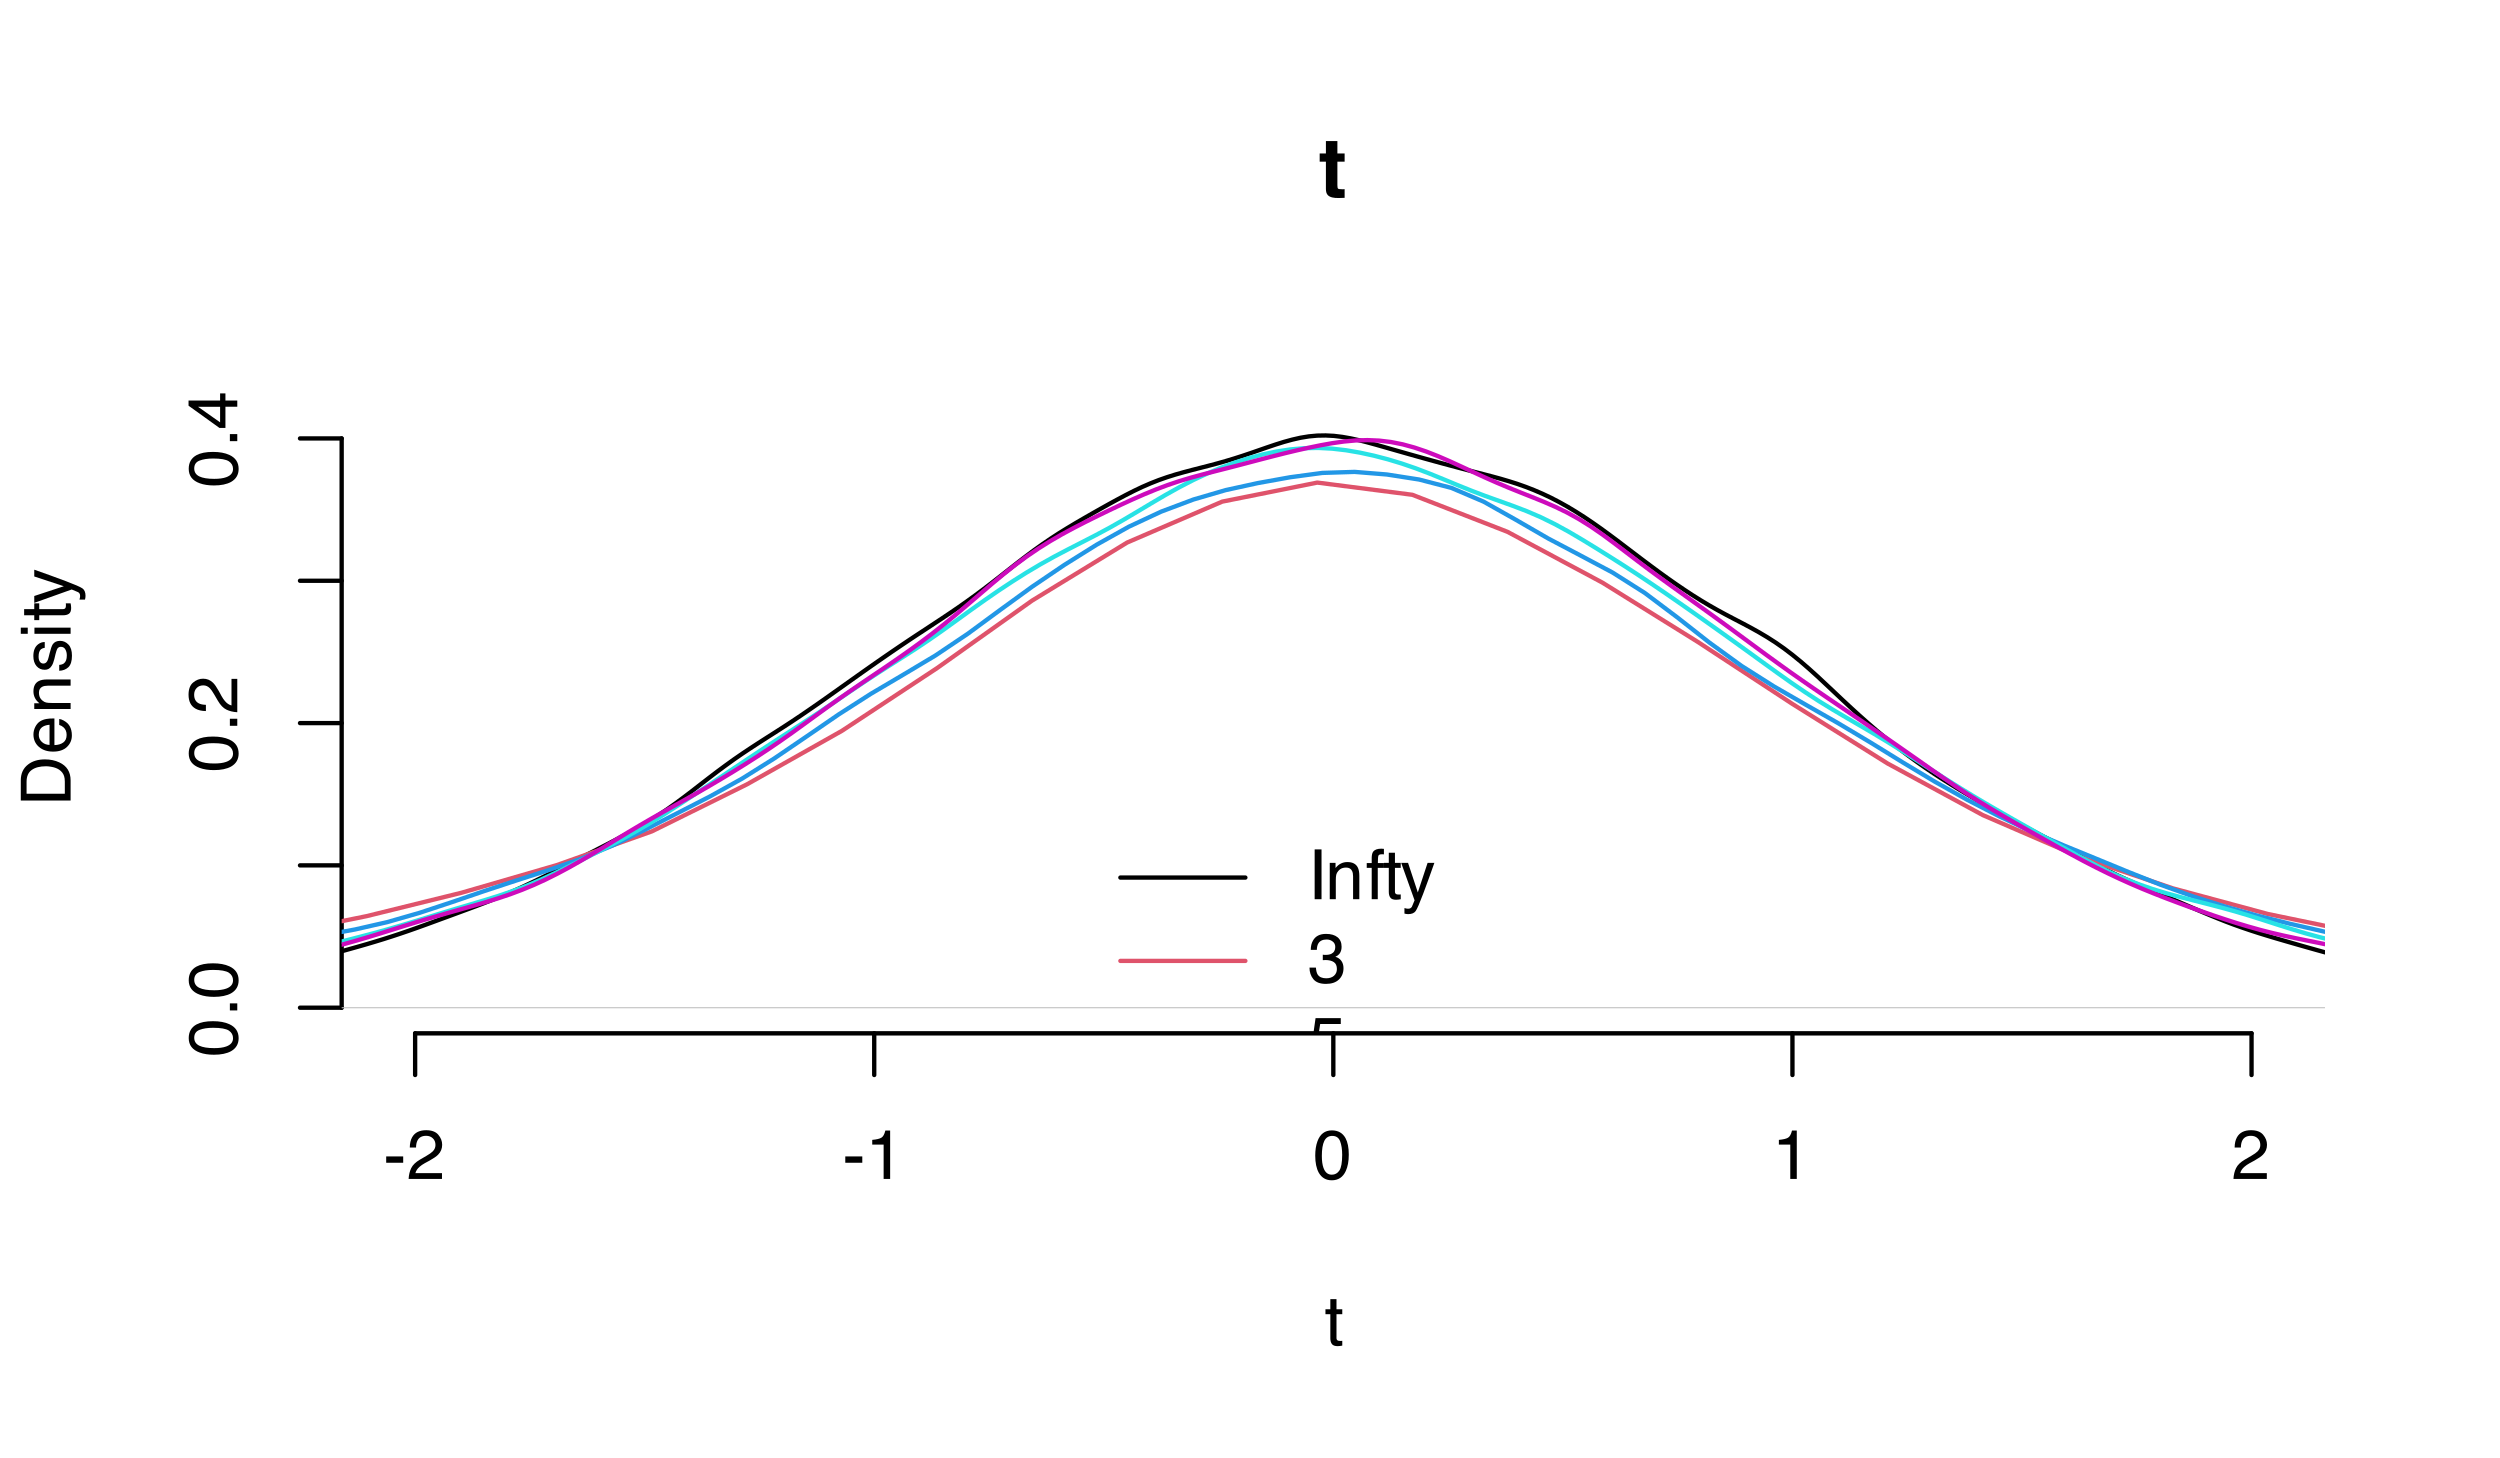 <?xml version="1.0" encoding="UTF-8"?>
<svg xmlns="http://www.w3.org/2000/svg" xmlns:xlink="http://www.w3.org/1999/xlink" width="432" height="252" viewBox="0 0 432 252">
<defs>
<g>
<g id="glyph-0-0">
<path d="M 0.391 0 L 0.391 -8.609 L 7.219 -8.609 L 7.219 0 Z M 6.141 -1.078 L 6.141 -7.531 L 1.469 -7.531 L 1.469 -1.078 Z M 6.141 -1.078 "/>
</g>
<g id="glyph-0-1">
<path d="M 0.5 -3.891 L 3.438 -3.891 L 3.438 -2.797 L 0.5 -2.797 Z M 0.5 -3.891 "/>
</g>
<g id="glyph-0-2">
<path d="M 0.375 0 C 0.414 -0.719 0.566 -1.344 0.828 -1.875 C 1.086 -2.414 1.594 -2.906 2.344 -3.344 L 3.469 -4 C 3.969 -4.289 4.32 -4.539 4.531 -4.75 C 4.852 -5.07 5.016 -5.441 5.016 -5.859 C 5.016 -6.348 4.863 -6.734 4.562 -7.016 C 4.27 -7.305 3.883 -7.453 3.406 -7.453 C 2.676 -7.453 2.176 -7.18 1.906 -6.641 C 1.75 -6.336 1.664 -5.93 1.656 -5.422 L 0.578 -5.422 C 0.586 -6.148 0.723 -6.742 0.984 -7.203 C 1.441 -8.016 2.25 -8.422 3.406 -8.422 C 4.363 -8.422 5.062 -8.16 5.5 -7.641 C 5.945 -7.117 6.172 -6.539 6.172 -5.906 C 6.172 -5.238 5.938 -4.664 5.469 -4.188 C 5.195 -3.906 4.707 -3.566 4 -3.172 L 3.188 -2.734 C 2.812 -2.523 2.516 -2.32 2.297 -2.125 C 1.898 -1.789 1.648 -1.414 1.547 -1 L 6.141 -1 L 6.141 0 Z M 0.375 0 "/>
</g>
<g id="glyph-0-3">
<path d="M 1.156 -5.938 L 1.156 -6.75 C 1.914 -6.82 2.441 -6.945 2.734 -7.125 C 3.035 -7.301 3.266 -7.711 3.422 -8.359 L 4.25 -8.359 L 4.25 0 L 3.125 0 L 3.125 -5.938 Z M 1.156 -5.938 "/>
</g>
<g id="glyph-0-4">
<path d="M 3.25 -8.391 C 4.332 -8.391 5.117 -7.941 5.609 -7.047 C 5.984 -6.359 6.172 -5.41 6.172 -4.203 C 6.172 -3.066 6 -2.125 5.656 -1.375 C 5.164 -0.301 4.359 0.234 3.234 0.234 C 2.234 0.234 1.484 -0.203 0.984 -1.078 C 0.578 -1.816 0.375 -2.801 0.375 -4.031 C 0.375 -4.977 0.5 -5.797 0.75 -6.484 C 1.207 -7.754 2.039 -8.391 3.25 -8.391 Z M 3.234 -0.734 C 3.785 -0.734 4.223 -0.973 4.547 -1.453 C 4.867 -1.941 5.031 -2.848 5.031 -4.172 C 5.031 -5.117 4.91 -5.898 4.672 -6.516 C 4.441 -7.129 3.988 -7.438 3.312 -7.438 C 2.688 -7.438 2.227 -7.145 1.938 -6.562 C 1.656 -5.977 1.516 -5.117 1.516 -3.984 C 1.516 -3.129 1.609 -2.441 1.797 -1.922 C 2.078 -1.129 2.555 -0.734 3.234 -0.734 Z M 3.234 -0.734 "/>
</g>
<g id="glyph-0-5">
<path d="M 0.984 -8.031 L 2.047 -8.031 L 2.047 -6.281 L 3.047 -6.281 L 3.047 -5.422 L 2.047 -5.422 L 2.047 -1.312 C 2.047 -1.094 2.125 -0.945 2.281 -0.875 C 2.352 -0.832 2.488 -0.812 2.688 -0.812 C 2.738 -0.812 2.789 -0.812 2.844 -0.812 C 2.906 -0.82 2.973 -0.828 3.047 -0.828 L 3.047 0 C 2.93 0.031 2.805 0.051 2.672 0.062 C 2.547 0.082 2.406 0.094 2.25 0.094 C 1.758 0.094 1.426 -0.031 1.25 -0.281 C 1.07 -0.531 0.984 -0.859 0.984 -1.266 L 0.984 -5.422 L 0.141 -5.422 L 0.141 -6.281 L 0.984 -6.281 Z M 0.984 -8.031 "/>
</g>
<g id="glyph-0-6">
<path d="M 1.172 -8.609 L 2.359 -8.609 L 2.359 0 L 1.172 0 Z M 1.172 -8.609 "/>
</g>
<g id="glyph-0-7">
<path d="M 0.781 -6.281 L 1.781 -6.281 L 1.781 -5.391 C 2.07 -5.754 2.383 -6.016 2.719 -6.172 C 3.051 -6.336 3.422 -6.422 3.828 -6.422 C 4.711 -6.422 5.312 -6.109 5.625 -5.484 C 5.801 -5.141 5.891 -4.656 5.891 -4.031 L 5.891 0 L 4.812 0 L 4.812 -3.953 C 4.812 -4.336 4.754 -4.645 4.641 -4.875 C 4.453 -5.27 4.113 -5.469 3.625 -5.469 C 3.375 -5.469 3.172 -5.441 3.016 -5.391 C 2.723 -5.305 2.469 -5.133 2.25 -4.875 C 2.07 -4.664 1.957 -4.453 1.906 -4.234 C 1.852 -4.016 1.828 -3.695 1.828 -3.281 L 1.828 0 L 0.781 0 Z M 3.25 -6.422 Z M 3.25 -6.422 "/>
</g>
<g id="glyph-0-8">
<path d="M 1.031 -7.234 C 1.051 -7.672 1.129 -7.988 1.266 -8.188 C 1.516 -8.551 1.988 -8.734 2.688 -8.734 C 2.758 -8.734 2.828 -8.727 2.891 -8.719 C 2.961 -8.719 3.047 -8.711 3.141 -8.703 L 3.141 -7.75 C 3.023 -7.758 2.941 -7.766 2.891 -7.766 C 2.848 -7.766 2.805 -7.766 2.766 -7.766 C 2.441 -7.766 2.25 -7.68 2.188 -7.516 C 2.125 -7.348 2.094 -6.926 2.094 -6.25 L 3.141 -6.25 L 3.141 -5.422 L 2.078 -5.422 L 2.078 0 L 1.031 0 L 1.031 -5.422 L 0.172 -5.422 L 0.172 -6.25 L 1.031 -6.25 Z M 1.031 -7.234 "/>
</g>
<g id="glyph-0-9">
<path d="M 4.688 -6.281 L 5.859 -6.281 C 5.711 -5.875 5.383 -4.953 4.875 -3.516 C 4.488 -2.441 4.164 -1.566 3.906 -0.891 C 3.301 0.711 2.875 1.691 2.625 2.047 C 2.375 2.398 1.941 2.578 1.328 2.578 C 1.18 2.578 1.066 2.566 0.984 2.547 C 0.91 2.535 0.812 2.516 0.688 2.484 L 0.688 1.531 C 0.875 1.582 1.008 1.613 1.094 1.625 C 1.176 1.633 1.25 1.641 1.312 1.641 C 1.5 1.641 1.641 1.609 1.734 1.547 C 1.828 1.484 1.906 1.406 1.969 1.312 C 1.988 1.281 2.055 1.117 2.172 0.828 C 2.297 0.535 2.383 0.32 2.438 0.188 L 0.125 -6.281 L 1.312 -6.281 L 3 -1.172 Z M 3 -6.422 Z M 3 -6.422 "/>
</g>
<g id="glyph-0-10">
<path d="M 3.125 0.234 C 2.125 0.234 1.398 -0.035 0.953 -0.578 C 0.504 -1.129 0.281 -1.797 0.281 -2.578 L 1.391 -2.578 C 1.43 -2.035 1.531 -1.641 1.688 -1.391 C 1.969 -0.953 2.461 -0.734 3.172 -0.734 C 3.734 -0.734 4.18 -0.879 4.516 -1.172 C 4.848 -1.473 5.016 -1.859 5.016 -2.328 C 5.016 -2.898 4.836 -3.301 4.484 -3.531 C 4.129 -3.77 3.641 -3.891 3.016 -3.891 C 2.941 -3.891 2.867 -3.883 2.797 -3.875 C 2.723 -3.875 2.648 -3.875 2.578 -3.875 L 2.578 -4.812 C 2.691 -4.789 2.785 -4.781 2.859 -4.781 C 2.93 -4.781 3.008 -4.781 3.094 -4.781 C 3.488 -4.781 3.812 -4.844 4.062 -4.969 C 4.508 -5.188 4.734 -5.578 4.734 -6.141 C 4.734 -6.555 4.582 -6.875 4.281 -7.094 C 3.988 -7.32 3.645 -7.438 3.25 -7.438 C 2.551 -7.438 2.066 -7.203 1.797 -6.734 C 1.648 -6.484 1.566 -6.117 1.547 -5.641 L 0.5 -5.641 C 0.5 -6.266 0.625 -6.797 0.875 -7.234 C 1.301 -8.016 2.055 -8.406 3.141 -8.406 C 3.992 -8.406 4.656 -8.211 5.125 -7.828 C 5.594 -7.453 5.828 -6.898 5.828 -6.172 C 5.828 -5.66 5.691 -5.242 5.422 -4.922 C 5.242 -4.723 5.02 -4.566 4.75 -4.453 C 5.188 -4.328 5.531 -4.094 5.781 -3.75 C 6.031 -3.406 6.156 -2.984 6.156 -2.484 C 6.156 -1.68 5.891 -1.023 5.359 -0.516 C 4.836 -0.016 4.094 0.234 3.125 0.234 Z M 3.125 0.234 "/>
</g>
<g id="glyph-0-11">
<path d="M 1.484 -2.141 C 1.555 -1.535 1.836 -1.117 2.328 -0.891 C 2.578 -0.773 2.863 -0.719 3.188 -0.719 C 3.812 -0.719 4.273 -0.914 4.578 -1.312 C 4.879 -1.707 5.031 -2.148 5.031 -2.641 C 5.031 -3.223 4.848 -3.676 4.484 -4 C 4.129 -4.32 3.703 -4.484 3.203 -4.484 C 2.836 -4.484 2.523 -4.41 2.266 -4.266 C 2.004 -4.129 1.785 -3.938 1.609 -3.688 L 0.688 -3.734 L 1.328 -8.25 L 5.688 -8.25 L 5.688 -7.234 L 2.125 -7.234 L 1.766 -4.906 C 1.961 -5.051 2.148 -5.16 2.328 -5.234 C 2.641 -5.359 3 -5.422 3.406 -5.422 C 4.176 -5.422 4.828 -5.172 5.359 -4.672 C 5.898 -4.18 6.172 -3.555 6.172 -2.797 C 6.172 -2.004 5.922 -1.301 5.422 -0.688 C 4.93 -0.082 4.148 0.219 3.078 0.219 C 2.398 0.219 1.797 0.023 1.266 -0.359 C 0.742 -0.742 0.453 -1.336 0.391 -2.141 Z M 1.484 -2.141 "/>
</g>
<g id="glyph-1-0">
<path d="M 0 -0.391 L -8.609 -0.391 L -8.609 -7.219 L 0 -7.219 Z M -1.078 -6.141 L -7.531 -6.141 L -7.531 -1.469 L -1.078 -1.469 Z M -1.078 -6.141 "/>
</g>
<g id="glyph-1-1">
<path d="M -8.391 -3.25 C -8.391 -4.332 -7.941 -5.117 -7.047 -5.609 C -6.359 -5.984 -5.41 -6.172 -4.203 -6.172 C -3.066 -6.172 -2.125 -6 -1.375 -5.656 C -0.301 -5.164 0.234 -4.359 0.234 -3.234 C 0.234 -2.234 -0.203 -1.484 -1.078 -0.984 C -1.816 -0.578 -2.801 -0.375 -4.031 -0.375 C -4.977 -0.375 -5.797 -0.5 -6.484 -0.75 C -7.754 -1.207 -8.391 -2.039 -8.391 -3.25 Z M -0.734 -3.234 C -0.734 -3.785 -0.973 -4.223 -1.453 -4.547 C -1.941 -4.867 -2.848 -5.031 -4.172 -5.031 C -5.117 -5.031 -5.898 -4.91 -6.516 -4.672 C -7.129 -4.441 -7.438 -3.988 -7.438 -3.312 C -7.438 -2.688 -7.145 -2.227 -6.562 -1.938 C -5.977 -1.656 -5.117 -1.516 -3.984 -1.516 C -3.129 -1.516 -2.441 -1.609 -1.922 -1.797 C -1.129 -2.078 -0.734 -2.555 -0.734 -3.234 Z M -0.734 -3.234 "/>
</g>
<g id="glyph-1-2">
<path d="M -1.281 -1.031 L -1.281 -2.25 L 0 -2.25 L 0 -1.031 Z M -1.281 -1.031 "/>
</g>
<g id="glyph-1-3">
<path d="M 0 -0.375 C -0.719 -0.414 -1.344 -0.566 -1.875 -0.828 C -2.414 -1.086 -2.906 -1.594 -3.344 -2.344 L -4 -3.469 C -4.289 -3.969 -4.539 -4.32 -4.75 -4.531 C -5.07 -4.852 -5.441 -5.016 -5.859 -5.016 C -6.348 -5.016 -6.734 -4.863 -7.016 -4.562 C -7.305 -4.27 -7.453 -3.883 -7.453 -3.406 C -7.453 -2.676 -7.18 -2.176 -6.641 -1.906 C -6.336 -1.75 -5.93 -1.664 -5.422 -1.656 L -5.422 -0.578 C -6.148 -0.586 -6.742 -0.723 -7.203 -0.984 C -8.016 -1.441 -8.422 -2.25 -8.422 -3.406 C -8.422 -4.363 -8.16 -5.062 -7.641 -5.5 C -7.117 -5.945 -6.539 -6.172 -5.906 -6.172 C -5.238 -6.172 -4.664 -5.938 -4.188 -5.469 C -3.906 -5.195 -3.566 -4.707 -3.172 -4 L -2.734 -3.188 C -2.523 -2.812 -2.32 -2.516 -2.125 -2.297 C -1.789 -1.898 -1.414 -1.648 -1 -1.547 L -1 -6.141 L 0 -6.141 Z M 0 -0.375 "/>
</g>
<g id="glyph-1-4">
<path d="M -2.969 -3.969 L -6.781 -3.969 L -2.969 -1.281 Z M 0 -3.984 L -2.047 -3.984 L -2.047 -0.312 L -3.078 -0.312 L -8.422 -4.156 L -8.422 -5.047 L -2.969 -5.047 L -2.969 -6.281 L -2.047 -6.281 L -2.047 -5.047 L 0 -5.047 Z M 0 -3.984 "/>
</g>
<g id="glyph-1-5">
<path d="M -1 -4.219 C -1 -4.613 -1.039 -4.938 -1.125 -5.188 C -1.27 -5.645 -1.562 -6.02 -2 -6.312 C -2.344 -6.539 -2.785 -6.703 -3.328 -6.797 C -3.66 -6.859 -3.961 -6.891 -4.234 -6.891 C -5.305 -6.891 -6.133 -6.676 -6.719 -6.25 C -7.312 -5.832 -7.609 -5.148 -7.609 -4.203 L -7.609 -2.141 L -1 -2.141 Z M -8.609 -0.969 L -8.609 -4.453 C -8.609 -5.641 -8.188 -6.555 -7.344 -7.203 C -6.594 -7.785 -5.625 -8.078 -4.438 -8.078 C -3.52 -8.078 -2.691 -7.906 -1.953 -7.562 C -0.648 -6.957 0 -5.914 0 -4.438 L 0 -0.969 Z M -8.609 -0.969 "/>
</g>
<g id="glyph-1-6">
<path d="M -6.422 -3.391 C -6.422 -3.836 -6.316 -4.27 -6.109 -4.688 C -5.898 -5.102 -5.629 -5.422 -5.297 -5.641 C -4.973 -5.848 -4.602 -5.988 -4.188 -6.062 C -3.895 -6.125 -3.43 -6.156 -2.797 -6.156 L -2.797 -1.547 C -2.16 -1.566 -1.648 -1.719 -1.266 -2 C -0.879 -2.281 -0.688 -2.719 -0.688 -3.312 C -0.688 -3.863 -0.867 -4.301 -1.234 -4.625 C -1.441 -4.812 -1.688 -4.945 -1.969 -5.031 L -1.969 -6.062 C -1.738 -6.039 -1.484 -5.953 -1.203 -5.797 C -0.922 -5.641 -0.688 -5.469 -0.5 -5.281 C -0.188 -4.957 0.02 -4.555 0.125 -4.078 C 0.188 -3.828 0.219 -3.539 0.219 -3.219 C 0.219 -2.438 -0.062 -1.773 -0.625 -1.234 C -1.195 -0.691 -1.992 -0.422 -3.016 -0.422 C -4.023 -0.422 -4.844 -0.691 -5.469 -1.234 C -6.102 -1.785 -6.422 -2.504 -6.422 -3.391 Z M -3.641 -5.062 C -4.098 -5.02 -4.461 -4.922 -4.734 -4.766 C -5.242 -4.484 -5.5 -4.004 -5.5 -3.328 C -5.5 -2.836 -5.32 -2.426 -4.969 -2.094 C -4.625 -1.77 -4.18 -1.598 -3.641 -1.578 Z M -6.422 -3.281 Z M -6.422 -3.281 "/>
</g>
<g id="glyph-1-7">
<path d="M -6.281 -0.781 L -6.281 -1.781 L -5.391 -1.781 C -5.754 -2.07 -6.016 -2.383 -6.172 -2.719 C -6.336 -3.051 -6.422 -3.422 -6.422 -3.828 C -6.422 -4.711 -6.109 -5.312 -5.484 -5.625 C -5.141 -5.801 -4.656 -5.891 -4.031 -5.891 L 0 -5.891 L 0 -4.812 L -3.953 -4.812 C -4.336 -4.812 -4.645 -4.754 -4.875 -4.641 C -5.27 -4.453 -5.469 -4.113 -5.469 -3.625 C -5.469 -3.375 -5.441 -3.172 -5.391 -3.016 C -5.305 -2.723 -5.133 -2.469 -4.875 -2.25 C -4.664 -2.07 -4.453 -1.957 -4.234 -1.906 C -4.016 -1.852 -3.695 -1.828 -3.281 -1.828 L 0 -1.828 L 0 -0.781 Z M -6.422 -3.25 Z M -6.422 -3.25 "/>
</g>
<g id="glyph-1-8">
<path d="M -1.969 -1.406 C -1.613 -1.438 -1.344 -1.523 -1.156 -1.672 C -0.82 -1.93 -0.656 -2.391 -0.656 -3.047 C -0.656 -3.441 -0.738 -3.785 -0.906 -4.078 C -1.07 -4.379 -1.332 -4.531 -1.688 -4.531 C -1.957 -4.531 -2.164 -4.41 -2.312 -4.172 C -2.395 -4.016 -2.492 -3.711 -2.609 -3.266 L -2.812 -2.422 C -2.945 -1.891 -3.098 -1.5 -3.266 -1.25 C -3.547 -0.789 -3.941 -0.562 -4.453 -0.562 C -5.047 -0.562 -5.523 -0.773 -5.891 -1.203 C -6.254 -1.629 -6.438 -2.207 -6.438 -2.938 C -6.438 -3.875 -6.16 -4.551 -5.609 -4.969 C -5.254 -5.238 -4.875 -5.367 -4.469 -5.359 L -4.469 -4.359 C -4.707 -4.336 -4.926 -4.254 -5.125 -4.109 C -5.395 -3.867 -5.531 -3.445 -5.531 -2.844 C -5.531 -2.445 -5.453 -2.145 -5.297 -1.938 C -5.148 -1.738 -4.953 -1.641 -4.703 -1.641 C -4.43 -1.641 -4.211 -1.773 -4.047 -2.047 C -3.953 -2.203 -3.867 -2.43 -3.797 -2.734 L -3.625 -3.422 C -3.438 -4.18 -3.258 -4.691 -3.094 -4.953 C -2.82 -5.359 -2.395 -5.562 -1.812 -5.562 C -1.258 -5.562 -0.781 -5.348 -0.375 -4.922 C 0.027 -4.504 0.234 -3.863 0.234 -3 C 0.234 -2.062 0.023 -1.395 -0.391 -1 C -0.816 -0.613 -1.344 -0.41 -1.969 -0.391 Z M -6.422 -2.953 Z M -6.422 -2.953 "/>
</g>
<g id="glyph-1-9">
<path d="M -6.25 -0.781 L -6.25 -1.844 L 0 -1.844 L 0 -0.781 Z M -8.609 -0.781 L -8.609 -1.844 L -7.406 -1.844 L -7.406 -0.781 Z M -8.609 -0.781 "/>
</g>
<g id="glyph-1-10">
<path d="M -8.031 -0.984 L -8.031 -2.047 L -6.281 -2.047 L -6.281 -3.047 L -5.422 -3.047 L -5.422 -2.047 L -1.312 -2.047 C -1.094 -2.047 -0.945 -2.125 -0.875 -2.281 C -0.832 -2.352 -0.812 -2.488 -0.812 -2.688 C -0.812 -2.738 -0.812 -2.789 -0.812 -2.844 C -0.82 -2.906 -0.828 -2.973 -0.828 -3.047 L 0 -3.047 C 0.031 -2.93 0.051 -2.805 0.062 -2.672 C 0.082 -2.547 0.094 -2.406 0.094 -2.25 C 0.094 -1.758 -0.031 -1.426 -0.281 -1.25 C -0.531 -1.07 -0.859 -0.984 -1.266 -0.984 L -5.422 -0.984 L -5.422 -0.141 L -6.281 -0.141 L -6.281 -0.984 Z M -8.031 -0.984 "/>
</g>
<g id="glyph-1-11">
<path d="M -6.281 -4.688 L -6.281 -5.859 C -5.875 -5.711 -4.953 -5.383 -3.516 -4.875 C -2.441 -4.488 -1.566 -4.164 -0.891 -3.906 C 0.711 -3.301 1.691 -2.875 2.047 -2.625 C 2.398 -2.375 2.578 -1.941 2.578 -1.328 C 2.578 -1.18 2.566 -1.066 2.547 -0.984 C 2.535 -0.91 2.516 -0.812 2.484 -0.688 L 1.531 -0.688 C 1.582 -0.875 1.613 -1.008 1.625 -1.094 C 1.633 -1.176 1.641 -1.25 1.641 -1.312 C 1.641 -1.5 1.609 -1.641 1.547 -1.734 C 1.484 -1.828 1.406 -1.906 1.312 -1.969 C 1.281 -1.988 1.117 -2.055 0.828 -2.172 C 0.535 -2.297 0.32 -2.383 0.188 -2.438 L -6.281 -0.125 L -6.281 -1.312 L -1.172 -3 Z M -6.422 -3 Z M -6.422 -3 "/>
</g>
<g id="glyph-2-0">
<path d="M 1.078 -10.375 L 9.438 -10.375 L 9.438 0 L 1.078 0 Z M 8.141 -1.297 L 8.141 -9.078 L 2.375 -9.078 L 2.375 -1.297 Z M 8.141 -1.297 "/>
</g>
<g id="glyph-2-1">
<path d="M 4.453 -1.422 L 4.453 0.078 L 3.5 0.109 C 2.551 0.141 1.898 -0.023 1.547 -0.391 C 1.328 -0.617 1.219 -0.973 1.219 -1.453 L 1.219 -6.172 L 0.141 -6.172 L 0.141 -7.594 L 1.219 -7.594 L 1.219 -9.734 L 3.203 -9.734 L 3.203 -7.594 L 4.453 -7.594 L 4.453 -6.172 L 3.203 -6.172 L 3.203 -2.125 C 3.203 -1.801 3.238 -1.598 3.312 -1.516 C 3.395 -1.441 3.641 -1.406 4.047 -1.406 C 4.109 -1.406 4.172 -1.406 4.234 -1.406 C 4.305 -1.414 4.379 -1.422 4.453 -1.422 Z M 4.453 -1.422 "/>
</g>
</g>
<clipPath id="clip-0">
<path clip-rule="nonzero" d="M 59.039 74 L 401.758 74 L 401.758 175 L 59.039 175 Z M 59.039 74 "/>
</clipPath>
<clipPath id="clip-1">
<path clip-rule="nonzero" d="M 59.039 174 L 401.758 174 L 401.758 175 L 59.039 175 Z M 59.039 174 "/>
</clipPath>
<clipPath id="clip-2">
<path clip-rule="nonzero" d="M 59.039 83 L 401.758 83 L 401.758 175 L 59.039 175 Z M 59.039 83 "/>
</clipPath>
<clipPath id="clip-3">
<path clip-rule="nonzero" d="M 59.039 81 L 401.758 81 L 401.758 175 L 59.039 175 Z M 59.039 81 "/>
</clipPath>
<clipPath id="clip-4">
<path clip-rule="nonzero" d="M 59.039 77 L 401.758 77 L 401.758 175 L 59.039 175 Z M 59.039 77 "/>
</clipPath>
<clipPath id="clip-5">
<path clip-rule="nonzero" d="M 59.039 75 L 401.758 75 L 401.758 175 L 59.039 175 Z M 59.039 75 "/>
</clipPath>
<clipPath id="clip-6">
<path clip-rule="nonzero" d="M 226 175 L 233 175 L 233 178.559 L 226 178.559 Z M 226 175 "/>
</clipPath>
</defs>
<rect x="-43.2" y="-25.2" width="518.4" height="302.4" fill="rgb(100%, 100%, 100%)" fill-opacity="1"/>
<g clip-path="url(#clip-0)">
<path fill="none" stroke-width="0.75" stroke-linecap="round" stroke-linejoin="round" stroke="rgb(0%, 0%, 0%)" stroke-opacity="1" stroke-miterlimit="10" d="M -131.047 174.133 L -123.844 174.133 L -122.402 174.129 L -119.523 174.129 L -116.641 174.121 L -115.203 174.121 L -110.879 174.109 L -109.441 174.105 L -108 174.102 L -106.559 174.102 L -105.117 174.098 L -103.68 174.098 L -102.238 174.094 L -97.918 174.094 L -96.477 174.098 L -89.273 174.098 L -87.832 174.094 L -86.395 174.09 L -82.07 174.078 L -80.633 174.074 L -76.309 174.062 L -74.871 174.062 L -73.43 174.059 L -69.109 174.059 L -67.668 174.055 L -66.227 174.055 L -64.785 174.051 L -63.348 174.047 L -61.906 174.039 L -60.465 174.035 L -59.023 174.027 L -57.586 174.016 L -56.145 174.008 L -53.262 173.984 L -51.824 173.973 L -48.941 173.949 L -47.5 173.934 L -46.062 173.918 L -44.621 173.902 L -41.738 173.863 L -40.301 173.84 L -37.418 173.793 L -35.977 173.766 L -34.539 173.738 L -33.098 173.707 L -31.656 173.68 L -30.215 173.648 L -28.777 173.617 L -24.453 173.523 L -23.016 173.492 L -20.133 173.422 L -18.691 173.383 L -17.254 173.34 L -15.812 173.289 L -14.371 173.234 L -12.93 173.176 L -11.492 173.113 L -10.051 173.043 L -8.609 172.969 L -7.168 172.891 L -5.73 172.812 L -4.289 172.727 L -2.848 172.645 L -1.406 172.555 L 0.031 172.469 L 2.914 172.289 L 4.355 172.195 L 5.793 172.102 L 7.234 172.008 L 10.117 171.805 L 11.555 171.695 L 12.996 171.582 L 14.438 171.461 L 15.879 171.332 L 17.316 171.195 L 18.758 171.051 L 20.199 170.898 L 21.641 170.73 L 23.078 170.555 L 24.52 170.367 L 25.961 170.168 L 27.402 169.965 L 28.84 169.754 L 30.281 169.547 L 31.723 169.344 L 33.164 169.145 L 34.602 168.961 L 36.043 168.785 L 37.484 168.617 L 38.926 168.453 L 40.363 168.289 L 41.805 168.117 L 43.246 167.926 L 44.688 167.715 L 46.125 167.48 L 47.566 167.219 L 49.008 166.926 L 50.449 166.609 L 51.887 166.27 L 53.328 165.91 L 54.77 165.535 L 56.211 165.152 L 57.648 164.762 L 59.09 164.363 L 60.531 163.961 L 61.973 163.555 L 63.41 163.141 L 64.852 162.711 L 66.293 162.27 L 67.734 161.809 L 69.172 161.332 L 70.613 160.84 L 72.055 160.332 L 73.496 159.812 L 74.934 159.285 L 76.375 158.754 L 77.816 158.227 L 79.258 157.695 L 80.695 157.164 L 82.137 156.629 L 83.578 156.082 L 85.02 155.516 L 86.457 154.93 L 87.898 154.32 L 89.34 153.688 L 90.781 153.023 L 92.219 152.34 L 93.66 151.637 L 95.102 150.914 L 96.543 150.184 L 97.98 149.449 L 99.422 148.707 L 102.305 147.23 L 103.742 146.492 L 105.184 145.75 L 106.625 144.996 L 108.066 144.23 L 109.504 143.438 L 110.945 142.609 L 112.387 141.746 L 113.828 140.828 L 115.266 139.863 L 116.707 138.844 L 118.148 137.781 L 119.59 136.684 L 121.027 135.566 L 122.469 134.453 L 123.91 133.355 L 125.352 132.289 L 126.789 131.254 L 128.23 130.258 L 129.672 129.297 L 131.113 128.359 L 132.551 127.438 L 133.992 126.52 L 135.434 125.594 L 136.875 124.652 L 138.312 123.691 L 139.754 122.707 L 141.195 121.711 L 142.637 120.699 L 144.074 119.68 L 148.398 116.609 L 149.836 115.594 L 151.277 114.582 L 152.719 113.582 L 154.16 112.59 L 155.598 111.613 L 157.039 110.645 L 158.48 109.691 L 159.922 108.746 L 161.359 107.797 L 162.801 106.848 L 164.242 105.883 L 165.684 104.898 L 167.121 103.887 L 168.562 102.844 L 170.004 101.77 L 171.441 100.668 L 172.883 99.547 L 174.324 98.414 L 175.766 97.285 L 177.203 96.18 L 178.645 95.105 L 180.086 94.078 L 181.527 93.098 L 182.965 92.16 L 184.406 91.27 L 185.848 90.406 L 187.289 89.566 L 188.727 88.742 L 190.168 87.926 L 191.609 87.121 L 193.051 86.332 L 194.488 85.566 L 195.93 84.832 L 197.371 84.145 L 198.812 83.52 L 200.25 82.953 L 201.691 82.449 L 203.133 81.996 L 204.574 81.59 L 206.012 81.207 L 207.453 80.84 L 208.895 80.469 L 210.336 80.086 L 211.773 79.68 L 213.215 79.246 L 214.656 78.785 L 216.098 78.301 L 217.535 77.801 L 218.977 77.301 L 220.418 76.816 L 221.859 76.363 L 223.297 75.969 L 224.738 75.641 L 226.18 75.406 L 227.621 75.273 L 229.059 75.246 L 230.5 75.32 L 231.941 75.496 L 233.383 75.75 L 234.82 76.066 L 236.262 76.434 L 237.703 76.828 L 239.145 77.238 L 240.582 77.652 L 243.465 78.473 L 244.906 78.879 L 246.344 79.281 L 247.785 79.68 L 249.227 80.074 L 250.668 80.461 L 252.105 80.844 L 253.547 81.223 L 256.43 81.965 L 257.867 82.34 L 259.309 82.734 L 260.75 83.16 L 262.191 83.617 L 263.629 84.125 L 265.07 84.688 L 266.512 85.309 L 267.953 85.988 L 269.391 86.734 L 270.832 87.539 L 272.273 88.402 L 273.715 89.32 L 275.152 90.289 L 276.594 91.301 L 278.035 92.352 L 279.477 93.426 L 280.914 94.52 L 283.797 96.707 L 285.238 97.785 L 286.676 98.848 L 288.117 99.887 L 289.559 100.898 L 291 101.879 L 292.438 102.824 L 293.879 103.727 L 295.32 104.59 L 296.762 105.41 L 298.199 106.191 L 299.641 106.949 L 301.082 107.699 L 302.523 108.465 L 303.961 109.266 L 305.402 110.121 L 306.844 111.047 L 308.285 112.055 L 309.723 113.148 L 311.164 114.324 L 312.605 115.57 L 314.047 116.871 L 315.484 118.215 L 316.926 119.57 L 318.367 120.93 L 319.809 122.27 L 321.246 123.582 L 322.688 124.863 L 324.129 126.105 L 325.57 127.309 L 327.008 128.473 L 328.449 129.598 L 329.891 130.68 L 331.332 131.723 L 332.77 132.73 L 334.211 133.699 L 335.652 134.633 L 337.094 135.539 L 338.531 136.422 L 339.973 137.285 L 341.414 138.133 L 342.855 138.965 L 344.293 139.785 L 345.734 140.59 L 347.176 141.383 L 348.617 142.164 L 350.055 142.934 L 354.379 145.219 L 355.816 145.988 L 357.258 146.766 L 358.699 147.547 L 360.141 148.32 L 361.578 149.086 L 363.02 149.836 L 364.461 150.559 L 365.902 151.258 L 367.34 151.926 L 368.781 152.57 L 370.223 153.195 L 371.664 153.805 L 373.102 154.414 L 374.543 155.02 L 375.984 155.633 L 377.426 156.25 L 378.863 156.871 L 380.305 157.488 L 381.746 158.094 L 383.188 158.684 L 384.625 159.254 L 386.066 159.797 L 387.508 160.309 L 388.949 160.797 L 390.387 161.262 L 391.828 161.707 L 393.27 162.141 L 394.711 162.562 L 396.148 162.977 L 397.59 163.391 L 399.031 163.801 L 400.473 164.207 L 401.91 164.605 L 403.352 164.992 L 404.793 165.371 L 406.234 165.73 L 407.672 166.074 L 409.113 166.398 L 410.555 166.703 L 411.996 166.996 L 413.434 167.27 L 414.875 167.531 L 416.316 167.781 L 417.758 168.027 L 419.195 168.266 L 422.078 168.734 L 423.52 168.965 L 424.957 169.191 L 426.398 169.406 L 427.84 169.613 L 429.281 169.809 L 430.719 169.988 L 432.16 170.156 L 433.602 170.316 L 435.043 170.465 L 436.48 170.609 L 437.922 170.746 L 439.363 170.887 L 440.805 171.023 L 442.242 171.16 L 443.684 171.293 L 445.125 171.418 L 446.566 171.539 L 448.004 171.652 L 449.445 171.758 L 450.887 171.855 L 452.328 171.945 L 453.766 172.031 L 455.207 172.117 L 456.648 172.195 L 458.09 172.277 L 459.527 172.355 L 460.969 172.441 L 462.41 172.523 L 463.852 172.609 L 465.289 172.699 L 469.613 172.969 L 471.051 173.055 L 472.492 173.141 L 473.934 173.215 L 475.375 173.285 L 476.812 173.352 L 478.254 173.406 L 479.695 173.453 L 481.137 173.496 L 482.574 173.535 L 484.016 173.57 L 485.457 173.602 L 486.898 173.629 L 488.336 173.656 L 489.777 173.684 L 492.66 173.73 L 494.098 173.75 L 498.422 173.809 L 499.859 173.824 L 504.184 173.883 L 505.621 173.902 L 508.504 173.941 L 509.945 173.957 L 511.383 173.969 L 512.824 173.98 L 515.707 173.996 L 517.145 174 L 518.586 174.004 L 520.027 174.004 L 521.469 174.008 L 527.23 174.008 L 528.668 174.012 L 530.109 174.012 L 531.551 174.02 L 532.992 174.023 L 534.43 174.031 L 538.754 174.055 L 540.191 174.062 L 544.516 174.074 L 545.953 174.078 L 547.395 174.078 L 548.836 174.082 L 551.715 174.082 L 554.598 174.09 L 556.039 174.09 L 557.477 174.094 L 560.359 174.102 L 561.801 174.102 L 563.238 174.105 L 564.68 174.109 L 566.121 174.109 L 567.562 174.113 L 570.441 174.113 L 571.883 174.117 L 576.203 174.117 L 577.645 174.121 L 586.285 174.121 L 587.727 174.125 L 590.609 174.125 L 592.047 174.129 L 594.93 174.129 L 596.371 174.133 L 605.012 174.133 "/>
</g>
<path fill="none" stroke-width="0.75" stroke-linecap="round" stroke-linejoin="round" stroke="rgb(0%, 0%, 0%)" stroke-opacity="1" stroke-miterlimit="10" d="M 71.734 178.559 L 389.066 178.559 "/>
<path fill="none" stroke-width="0.75" stroke-linecap="round" stroke-linejoin="round" stroke="rgb(0%, 0%, 0%)" stroke-opacity="1" stroke-miterlimit="10" d="M 71.734 178.559 L 71.734 185.762 "/>
<path fill="none" stroke-width="0.75" stroke-linecap="round" stroke-linejoin="round" stroke="rgb(0%, 0%, 0%)" stroke-opacity="1" stroke-miterlimit="10" d="M 151.066 178.559 L 151.066 185.762 "/>
<path fill="none" stroke-width="0.75" stroke-linecap="round" stroke-linejoin="round" stroke="rgb(0%, 0%, 0%)" stroke-opacity="1" stroke-miterlimit="10" d="M 230.398 178.559 L 230.398 185.762 "/>
<path fill="none" stroke-width="0.75" stroke-linecap="round" stroke-linejoin="round" stroke="rgb(0%, 0%, 0%)" stroke-opacity="1" stroke-miterlimit="10" d="M 309.734 178.559 L 309.734 185.762 "/>
<path fill="none" stroke-width="0.75" stroke-linecap="round" stroke-linejoin="round" stroke="rgb(0%, 0%, 0%)" stroke-opacity="1" stroke-miterlimit="10" d="M 389.066 178.559 L 389.066 185.762 "/>
<g fill="rgb(0%, 0%, 0%)" fill-opacity="1">
<use xlink:href="#glyph-0-1" x="66.234" y="203.721"/>
<use xlink:href="#glyph-0-2" x="70.234" y="203.721"/>
</g>
<g fill="rgb(0%, 0%, 0%)" fill-opacity="1">
<use xlink:href="#glyph-0-1" x="145.566" y="203.721"/>
<use xlink:href="#glyph-0-3" x="149.566" y="203.721"/>
</g>
<g fill="rgb(0%, 0%, 0%)" fill-opacity="1">
<use xlink:href="#glyph-0-4" x="226.898" y="203.721"/>
</g>
<g fill="rgb(0%, 0%, 0%)" fill-opacity="1">
<use xlink:href="#glyph-0-3" x="306.234" y="203.721"/>
</g>
<g fill="rgb(0%, 0%, 0%)" fill-opacity="1">
<use xlink:href="#glyph-0-2" x="385.566" y="203.721"/>
</g>
<path fill="none" stroke-width="0.75" stroke-linecap="round" stroke-linejoin="round" stroke="rgb(0%, 0%, 0%)" stroke-opacity="1" stroke-miterlimit="10" d="M 59.039 174.133 L 59.039 75.762 "/>
<path fill="none" stroke-width="0.75" stroke-linecap="round" stroke-linejoin="round" stroke="rgb(0%, 0%, 0%)" stroke-opacity="1" stroke-miterlimit="10" d="M 59.039 174.133 L 51.84 174.133 "/>
<path fill="none" stroke-width="0.75" stroke-linecap="round" stroke-linejoin="round" stroke="rgb(0%, 0%, 0%)" stroke-opacity="1" stroke-miterlimit="10" d="M 59.039 149.539 L 51.84 149.539 "/>
<path fill="none" stroke-width="0.75" stroke-linecap="round" stroke-linejoin="round" stroke="rgb(0%, 0%, 0%)" stroke-opacity="1" stroke-miterlimit="10" d="M 59.039 124.949 L 51.84 124.949 "/>
<path fill="none" stroke-width="0.75" stroke-linecap="round" stroke-linejoin="round" stroke="rgb(0%, 0%, 0%)" stroke-opacity="1" stroke-miterlimit="10" d="M 59.039 100.355 L 51.84 100.355 "/>
<path fill="none" stroke-width="0.75" stroke-linecap="round" stroke-linejoin="round" stroke="rgb(0%, 0%, 0%)" stroke-opacity="1" stroke-miterlimit="10" d="M 59.039 75.762 L 51.84 75.762 "/>
<g fill="rgb(0%, 0%, 0%)" fill-opacity="1">
<use xlink:href="#glyph-1-1" x="41.002" y="182.633"/>
<use xlink:href="#glyph-1-2" x="41.002" y="175.633"/>
<use xlink:href="#glyph-1-1" x="41.002" y="172.633"/>
</g>
<g fill="rgb(0%, 0%, 0%)" fill-opacity="1">
<use xlink:href="#glyph-1-1" x="41.002" y="133.449"/>
<use xlink:href="#glyph-1-2" x="41.002" y="126.449"/>
<use xlink:href="#glyph-1-3" x="41.002" y="123.449"/>
</g>
<g fill="rgb(0%, 0%, 0%)" fill-opacity="1">
<use xlink:href="#glyph-1-1" x="41.002" y="84.262"/>
<use xlink:href="#glyph-1-2" x="41.002" y="77.262"/>
<use xlink:href="#glyph-1-4" x="41.002" y="74.262"/>
</g>
<g fill="rgb(0%, 0%, 0%)" fill-opacity="1">
<use xlink:href="#glyph-2-1" x="227.898" y="34.107"/>
</g>
<g fill="rgb(0%, 0%, 0%)" fill-opacity="1">
<use xlink:href="#glyph-0-5" x="228.898" y="232.521"/>
</g>
<g fill="rgb(0%, 0%, 0%)" fill-opacity="1">
<use xlink:href="#glyph-1-5" x="12.201" y="139.301"/>
<use xlink:href="#glyph-1-6" x="12.201" y="130.301"/>
<use xlink:href="#glyph-1-7" x="12.201" y="123.301"/>
<use xlink:href="#glyph-1-8" x="12.201" y="116.301"/>
<use xlink:href="#glyph-1-9" x="12.201" y="110.301"/>
<use xlink:href="#glyph-1-10" x="12.201" y="107.301"/>
<use xlink:href="#glyph-1-11" x="12.201" y="104.301"/>
</g>
<g clip-path="url(#clip-1)">
<path fill="none" stroke-width="0.188" stroke-linecap="round" stroke-linejoin="round" stroke="rgb(74.51%, 74.51%, 74.51%)" stroke-opacity="1" stroke-miterlimit="10" d="M 59.039 174.133 L 401.762 174.133 "/>
</g>
<g clip-path="url(#clip-2)">
<path fill="none" stroke-width="0.75" stroke-linecap="round" stroke-linejoin="round" stroke="rgb(87.451%, 32.549%, 41.961%)" stroke-opacity="1" stroke-miterlimit="10" d="M -1728 174.133 L -1661.512 174.133 L -1645.082 174.129 L -1628.656 174.129 L -1612.23 174.133 L -1398.676 174.133 L -1382.246 174.129 L -1365.82 174.129 L -1349.391 174.133 L -1316.539 174.133 L -1300.109 174.129 L -1283.684 174.125 L -1267.258 174.125 L -1250.828 174.121 L -1234.402 174.121 L -1217.973 174.129 L -1201.547 174.133 L -1185.121 174.129 L -1168.691 174.121 L -1152.266 174.113 L -1135.836 174.113 L -1119.41 174.117 L -1102.984 174.113 L -1086.555 174.117 L -1070.129 174.121 L -1053.703 174.121 L -1037.273 174.117 L -1020.848 174.117 L -1004.418 174.121 L -971.566 174.121 L -955.137 174.125 L -922.285 174.109 L -905.855 174.121 L -889.43 174.121 L -873 174.109 L -856.574 174.105 L -840.148 174.125 L -823.719 174.125 L -807.293 174.117 L -790.863 174.117 L -758.012 174.102 L -741.582 174.094 L -725.156 174.09 L -708.73 174.07 L -692.301 174.102 L -675.875 174.098 L -659.445 174.078 L -643.02 174.086 L -626.594 174.066 L -610.164 174.074 L -593.738 174.082 L -577.309 174.066 L -560.883 174.078 L -544.457 174.078 L -528.027 174.062 L -511.602 174.039 L -495.176 173.973 L -478.746 173.98 L -462.32 173.973 L -445.891 173.949 L -429.465 173.992 L -413.039 174 L -396.609 173.934 L -380.184 173.918 L -363.758 173.875 L -347.328 173.863 L -330.902 173.844 L -314.473 173.816 L -298.047 173.832 L -281.621 173.762 L -265.191 173.695 L -248.766 173.68 L -232.336 173.543 L -215.91 173.41 L -199.484 173.27 L -183.055 173.195 L -166.629 173.078 L -150.203 172.938 L -133.773 172.656 L -117.348 172.566 L -100.918 172.172 L -84.492 171.621 L -68.066 171.137 L -51.637 170.691 L -35.211 170.023 L -18.785 168.996 L -2.355 167.906 L 14.07 166.328 L 30.5 164.117 L 46.926 161.637 L 63.352 158.309 L 79.781 154.258 L 96.207 149.492 L 112.637 143.664 L 129.062 135.543 L 145.488 126.285 L 161.918 115.453 L 178.344 103.785 L 194.77 93.75 L 211.199 86.68 L 227.625 83.391 L 244.055 85.5 L 260.48 91.895 L 276.906 100.684 L 293.336 110.898 L 309.762 121.664 L 326.191 131.941 L 342.617 140.844 L 359.043 147.949 L 375.473 153.508 L 391.898 157.941 L 408.324 161.336 L 424.754 163.891 L 441.18 165.785 L 457.609 167.375 L 474.035 168.785 L 490.461 169.773 L 506.891 170.496 L 523.316 171.066 L 539.742 171.512 L 556.172 171.887 L 572.598 172.32 L 589.027 172.742 L 605.453 172.941 L 621.879 173.035 L 638.309 173.117 L 654.734 173.262 L 671.164 173.43 L 687.59 173.488 L 704.016 173.543 L 720.445 173.625 L 736.871 173.711 L 753.297 173.801 L 769.727 173.805 L 786.152 173.805 L 802.582 173.828 L 819.008 173.84 L 835.434 173.871 L 851.863 173.906 L 868.289 173.973 L 884.715 174.027 L 901.145 174.004 L 917.57 174.012 L 934 174.043 L 950.426 174.047 L 966.852 174.039 L 983.281 174.051 L 999.707 174.051 L 1016.137 174.035 L 1032.562 174.031 L 1048.988 174.043 L 1065.418 174.059 L 1081.844 174.062 L 1098.27 174.047 L 1114.699 174.043 L 1131.125 174.082 L 1147.555 174.098 L 1163.98 174.086 L 1180.406 174.094 L 1196.836 174.109 L 1213.262 174.121 L 1229.691 174.113 L 1246.117 174.102 L 1262.543 174.117 L 1278.973 174.109 L 1295.398 174.082 L 1311.824 174.078 L 1328.254 174.105 L 1344.68 174.125 L 1361.109 174.129 L 1377.535 174.125 L 1393.961 174.129 L 1410.391 174.121 L 1426.816 174.109 L 1443.242 174.113 L 1459.672 174.121 L 1476.098 174.125 L 1492.527 174.129 L 1525.379 174.113 L 1541.809 174.113 L 1558.234 174.109 L 1574.664 174.117 L 1591.09 174.129 L 1607.516 174.133 L 1623.945 174.133 L 1656.797 174.125 L 1673.227 174.133 L 1706.082 174.133 L 1722.508 174.129 L 1738.934 174.129 L 1755.363 174.133 L 1771.789 174.125 L 1788.215 174.133 L 1804.645 174.133 L 1821.07 174.125 L 1837.5 174.129 L 1853.926 174.133 L 2001.77 174.133 L 2018.199 174.129 L 2034.625 174.125 L 2051.055 174.133 L 2160 174.133 "/>
</g>
<g clip-path="url(#clip-3)">
<path fill="none" stroke-width="0.75" stroke-linecap="round" stroke-linejoin="round" stroke="rgb(13.333%, 59.216%, 90.196%)" stroke-opacity="1" stroke-miterlimit="10" d="M -963.895 174.133 L -958.32 174.133 L -952.75 174.129 L -947.176 174.125 L -936.035 174.125 L -930.461 174.129 L -924.891 174.133 L -908.172 174.133 L -897.031 174.125 L -885.887 174.125 L -880.312 174.129 L -874.742 174.125 L -869.168 174.125 L -863.598 174.121 L -852.453 174.121 L -846.883 174.125 L -841.309 174.125 L -835.738 174.129 L -830.164 174.133 L -718.727 174.133 L -713.152 174.129 L -707.582 174.125 L -674.148 174.125 L -663.008 174.133 L -618.43 174.133 L -612.859 174.129 L -607.285 174.125 L -596.145 174.125 L -590.57 174.129 L -585 174.133 L -573.855 174.133 L -568.281 174.129 L -562.711 174.125 L -557.141 174.117 L -551.566 174.113 L -545.996 174.117 L -540.422 174.117 L -534.852 174.113 L -529.277 174.117 L -523.707 174.121 L -518.137 174.129 L -512.562 174.133 L -501.418 174.133 L -495.848 174.129 L -490.273 174.121 L -473.559 174.121 L -467.988 174.125 L -462.414 174.129 L -456.844 174.133 L -445.699 174.133 L -440.129 174.129 L -434.555 174.121 L -428.984 174.109 L -423.41 174.098 L -417.84 174.094 L -412.266 174.094 L -406.695 174.098 L -401.125 174.105 L -395.551 174.109 L -389.98 174.109 L -384.406 174.113 L -378.836 174.105 L -373.262 174.09 L -367.691 174.078 L -362.121 174.078 L -356.547 174.082 L -350.977 174.09 L -345.402 174.098 L -339.832 174.098 L -334.258 174.09 L -328.688 174.074 L -323.117 174.055 L -317.543 174.047 L -311.973 174.047 L -306.398 174.043 L -300.828 174.031 L -295.254 174.023 L -284.113 174.023 L -278.539 174.016 L -272.969 174.012 L -267.395 174 L -261.824 173.98 L -256.25 173.953 L -250.68 173.926 L -245.109 173.918 L -239.535 173.934 L -233.965 173.949 L -228.391 173.945 L -222.82 173.922 L -217.25 173.891 L -211.676 173.871 L -206.105 173.863 L -200.531 173.859 L -194.961 173.859 L -189.387 173.852 L -183.816 173.828 L -178.246 173.781 L -172.672 173.738 L -167.102 173.699 L -161.527 173.664 L -155.957 173.613 L -150.383 173.57 L -144.812 173.547 L -139.242 173.559 L -133.668 173.566 L -128.098 173.516 L -122.523 173.379 L -116.953 173.215 L -111.379 173.094 L -105.809 173.035 L -100.238 172.984 L -94.664 172.918 L -89.094 172.824 L -83.52 172.723 L -77.949 172.613 L -72.375 172.504 L -66.805 172.383 L -61.234 172.246 L -55.66 172.094 L -50.09 171.926 L -44.516 171.691 L -38.945 171.391 L -33.371 171.105 L -27.801 170.867 L -22.23 170.625 L -16.656 170.328 L -11.086 169.996 L -5.512 169.621 L 0.059 169.207 L 5.633 168.758 L 11.203 168.301 L 16.773 167.82 L 22.348 167.223 L 27.918 166.414 L 33.492 165.449 L 39.062 164.449 L 44.637 163.473 L 50.207 162.547 L 55.777 161.633 L 61.352 160.613 L 66.922 159.34 L 72.496 157.738 L 78.066 155.895 L 83.641 153.988 L 89.211 152.152 L 94.781 150.359 L 100.355 148.41 L 105.926 146.07 L 111.5 143.348 L 117.07 140.504 L 122.645 137.645 L 128.215 134.555 L 133.785 131.066 L 139.359 127.273 L 144.93 123.449 L 150.504 119.879 L 156.074 116.594 L 161.648 113.266 L 167.219 109.523 L 172.789 105.426 L 178.363 101.379 L 183.934 97.609 L 189.508 94.121 L 195.078 91.008 L 200.652 88.41 L 206.223 86.316 L 211.793 84.691 L 217.367 83.473 L 222.938 82.469 L 228.512 81.719 L 234.082 81.543 L 239.652 81.992 L 245.227 82.863 L 250.797 84.309 L 256.371 86.688 L 261.941 89.82 L 267.516 93.043 L 273.086 95.977 L 278.656 98.938 L 284.23 102.469 L 289.801 106.656 L 295.375 111.031 L 300.945 115.07 L 306.52 118.602 L 312.09 121.809 L 317.66 124.984 L 323.234 128.312 L 328.805 131.75 L 334.379 135.098 L 339.949 138.215 L 345.523 141.09 L 351.094 143.719 L 356.664 146.109 L 362.238 148.391 L 367.809 150.684 L 373.383 152.898 L 378.953 154.895 L 384.527 156.664 L 390.098 158.23 L 395.668 159.617 L 401.242 160.895 L 406.812 162.148 L 412.387 163.395 L 417.957 164.562 L 423.531 165.535 L 429.102 166.277 L 434.672 166.879 L 440.246 167.414 L 445.816 167.914 L 451.391 168.422 L 456.961 168.934 L 462.535 169.406 L 473.676 170.305 L 479.25 170.684 L 484.82 170.949 L 490.395 171.176 L 495.965 171.418 L 501.539 171.652 L 507.109 171.863 L 512.68 172.055 L 518.254 172.227 L 523.824 172.391 L 529.398 172.559 L 534.969 172.707 L 540.543 172.824 L 546.113 172.914 L 551.684 172.988 L 557.258 173.059 L 562.828 173.148 L 568.402 173.254 L 573.973 173.379 L 579.547 173.504 L 585.117 173.598 L 590.688 173.645 L 596.262 173.641 L 601.832 173.613 L 607.406 173.59 L 612.977 173.59 L 618.551 173.602 L 624.121 173.621 L 629.691 173.664 L 635.266 173.727 L 640.836 173.781 L 646.41 173.82 L 651.98 173.832 L 657.551 173.828 L 663.125 173.816 L 668.695 173.812 L 674.27 173.82 L 679.84 173.855 L 685.414 173.902 L 690.984 173.945 L 696.555 173.961 L 702.129 173.973 L 707.699 174 L 713.273 174.035 L 718.844 174.062 L 724.418 174.066 L 729.988 174.051 L 735.559 174.031 L 741.133 174.023 L 746.703 174.027 L 752.277 174.043 L 757.848 174.055 L 763.422 174.07 L 768.992 174.074 L 774.562 174.066 L 780.137 174.055 L 785.707 174.047 L 791.281 174.035 L 796.852 174.023 L 802.426 174.016 L 807.996 174.016 L 813.566 174.027 L 819.141 174.039 L 824.711 174.055 L 830.285 174.062 L 835.855 174.07 L 841.43 174.082 L 847 174.098 L 852.57 174.105 L 858.145 174.102 L 863.715 174.098 L 869.289 174.094 L 874.859 174.098 L 880.434 174.105 L 886.004 174.113 L 891.574 174.113 L 897.148 174.117 L 902.719 174.117 L 908.293 174.121 L 913.863 174.125 L 919.438 174.129 L 925.008 174.125 L 936.152 174.125 L 941.723 174.129 L 947.297 174.129 L 952.867 174.125 L 958.441 174.117 L 964.012 174.109 L 969.582 174.105 L 975.156 174.109 L 980.727 174.117 L 986.301 174.121 L 991.871 174.129 L 997.445 174.133 L 1069.879 174.133 L 1075.453 174.129 L 1081.023 174.121 L 1086.594 174.117 L 1114.453 174.117 L 1120.027 174.121 L 1125.598 174.125 L 1131.172 174.133 L 1164.602 174.133 L 1170.176 174.129 L 1175.746 174.121 L 1181.32 174.117 L 1186.891 174.113 L 1192.461 174.117 L 1198.035 174.121 L 1203.605 174.125 L 1209.18 174.129 L 1214.75 174.133 L 1526.781 174.133 L 1532.355 174.129 L 1537.926 174.129 L 1543.496 174.125 L 1549.07 174.125 L 1554.641 174.129 L 1560.215 174.133 L 1844.383 174.133 L 1849.957 174.129 L 1855.527 174.125 L 1866.672 174.125 L 1872.246 174.129 L 1877.816 174.133 L 1883.387 174.133 "/>
</g>
<g clip-path="url(#clip-4)">
<path fill="none" stroke-width="0.75" stroke-linecap="round" stroke-linejoin="round" stroke="rgb(15.686%, 88.627%, 89.804%)" stroke-opacity="1" stroke-miterlimit="10" d="M -343.941 174.133 L -336.734 174.133 L -327.125 174.117 L -324.723 174.109 L -322.32 174.105 L -315.113 174.105 L -312.711 174.113 L -300.699 174.133 L -291.09 174.133 L -288.688 174.129 L -286.285 174.129 L -283.883 174.125 L -271.871 174.125 L -269.469 174.129 L -267.066 174.129 L -264.664 174.133 L -257.461 174.133 L -255.059 174.129 L -252.656 174.129 L -243.047 174.113 L -240.645 174.105 L -238.242 174.102 L -235.84 174.102 L -233.438 174.098 L -231.035 174.098 L -228.633 174.102 L -226.23 174.102 L -223.828 174.105 L -221.426 174.105 L -214.219 174.094 L -211.816 174.082 L -204.609 174.059 L -202.207 174.055 L -199.805 174.055 L -195 174.062 L -192.598 174.062 L -190.195 174.066 L -187.793 174.066 L -178.184 174.051 L -175.781 174.043 L -173.379 174.039 L -170.977 174.031 L -168.574 174.027 L -163.77 174.027 L -158.965 174.035 L -156.562 174.035 L -154.16 174.039 L -151.758 174.039 L -149.355 174.035 L -146.953 174.027 L -144.551 174.016 L -142.148 174 L -139.746 173.98 L -137.344 173.965 L -134.941 173.953 L -132.539 173.945 L -130.137 173.945 L -127.734 173.941 L -125.332 173.941 L -122.93 173.934 L -120.527 173.914 L -118.125 173.891 L -115.723 173.863 L -113.324 173.828 L -110.922 173.797 L -108.52 173.77 L -103.715 173.73 L -98.91 173.699 L -96.508 173.68 L -91.703 173.625 L -86.898 173.562 L -84.496 173.535 L -79.691 173.488 L -77.289 173.473 L -74.887 173.449 L -72.484 173.422 L -70.082 173.387 L -67.68 173.336 L -65.277 173.273 L -62.875 173.203 L -58.07 173.047 L -55.668 172.977 L -53.266 172.91 L -50.863 172.855 L -48.461 172.809 L -41.254 172.68 L -38.852 172.625 L -36.449 172.562 L -34.047 172.484 L -31.645 172.391 L -29.242 172.281 L -26.84 172.156 L -24.438 172.023 L -22.035 171.883 L -19.633 171.75 L -17.23 171.621 L -14.828 171.5 L -10.023 171.266 L -7.621 171.129 L -5.219 170.973 L -2.816 170.793 L -0.414 170.594 L 1.988 170.391 L 4.391 170.191 L 6.793 170 L 14 169.449 L 16.402 169.254 L 18.805 169.051 L 21.207 168.84 L 23.609 168.609 L 26.012 168.355 L 28.414 168.082 L 30.816 167.785 L 33.219 167.477 L 35.617 167.164 L 38.02 166.852 L 40.422 166.535 L 42.824 166.199 L 45.227 165.82 L 47.629 165.391 L 50.031 164.898 L 52.434 164.348 L 54.836 163.762 L 57.238 163.156 L 59.641 162.543 L 62.043 161.922 L 64.445 161.289 L 66.848 160.625 L 69.25 159.93 L 71.652 159.207 L 76.457 157.73 L 78.859 157.008 L 81.262 156.297 L 83.664 155.578 L 86.066 154.828 L 88.469 154.012 L 90.871 153.105 L 93.273 152.09 L 95.676 150.984 L 98.078 149.82 L 100.48 148.621 L 102.883 147.406 L 105.285 146.172 L 107.688 144.895 L 110.09 143.555 L 112.492 142.133 L 114.895 140.633 L 117.297 139.078 L 119.699 137.496 L 122.102 135.898 L 124.504 134.297 L 126.906 132.691 L 129.309 131.09 L 131.711 129.496 L 134.113 127.926 L 136.516 126.375 L 138.918 124.816 L 141.32 123.242 L 143.723 121.633 L 146.125 120.004 L 148.527 118.379 L 150.93 116.789 L 153.332 115.242 L 155.734 113.719 L 158.137 112.176 L 160.539 110.574 L 162.941 108.895 L 165.344 107.164 L 167.746 105.422 L 170.148 103.715 L 172.551 102.059 L 174.953 100.473 L 177.355 98.957 L 179.758 97.531 L 182.16 96.191 L 184.562 94.93 L 186.961 93.703 L 189.363 92.465 L 191.766 91.176 L 194.168 89.812 L 196.57 88.391 L 198.973 86.953 L 201.375 85.543 L 203.777 84.203 L 206.18 82.961 L 208.582 81.832 L 210.984 80.824 L 213.387 79.938 L 215.789 79.172 L 218.191 78.527 L 220.594 78.02 L 222.996 77.656 L 225.398 77.445 L 227.801 77.402 L 230.203 77.527 L 232.605 77.805 L 235.008 78.219 L 237.41 78.742 L 239.812 79.367 L 242.215 80.094 L 244.617 80.918 L 247.02 81.832 L 249.422 82.812 L 251.824 83.809 L 254.227 84.777 L 256.629 85.691 L 261.434 87.418 L 263.836 88.336 L 266.238 89.371 L 268.641 90.551 L 271.043 91.863 L 273.445 93.277 L 275.848 94.746 L 278.25 96.246 L 280.652 97.77 L 283.055 99.332 L 285.457 100.93 L 287.859 102.562 L 290.262 104.227 L 292.664 105.906 L 295.066 107.602 L 297.469 109.309 L 299.871 111.027 L 302.273 112.758 L 304.676 114.5 L 307.078 116.234 L 309.48 117.938 L 311.883 119.578 L 314.285 121.141 L 316.688 122.617 L 319.09 124.035 L 321.492 125.43 L 323.895 126.84 L 326.297 128.289 L 328.699 129.789 L 331.102 131.324 L 333.504 132.871 L 335.902 134.41 L 338.305 135.918 L 340.707 137.391 L 343.109 138.82 L 345.512 140.215 L 347.914 141.59 L 352.719 144.309 L 355.121 145.664 L 357.523 147.012 L 359.926 148.332 L 362.328 149.59 L 364.73 150.766 L 367.133 151.836 L 369.535 152.785 L 371.938 153.621 L 374.34 154.352 L 376.742 155.008 L 379.145 155.621 L 381.547 156.23 L 383.949 156.859 L 386.352 157.527 L 388.754 158.246 L 391.156 159.008 L 393.559 159.785 L 395.961 160.547 L 398.363 161.266 L 400.766 161.926 L 403.168 162.523 L 405.57 163.066 L 407.973 163.574 L 410.375 164.059 L 412.777 164.527 L 415.18 164.992 L 417.582 165.445 L 419.984 165.887 L 422.387 166.305 L 424.789 166.695 L 427.191 167.051 L 429.594 167.387 L 431.996 167.719 L 434.398 168.059 L 436.801 168.406 L 439.203 168.766 L 441.605 169.121 L 444.008 169.457 L 446.41 169.762 L 448.812 170.027 L 451.215 170.258 L 453.617 170.453 L 456.02 170.629 L 458.422 170.801 L 463.227 171.137 L 465.629 171.301 L 468.031 171.461 L 470.434 171.602 L 472.836 171.73 L 475.238 171.848 L 482.445 172.164 L 484.844 172.273 L 487.246 172.383 L 492.051 172.594 L 494.453 172.684 L 496.855 172.766 L 499.258 172.832 L 501.66 172.887 L 504.062 172.934 L 506.465 172.973 L 508.867 173.016 L 511.27 173.062 L 513.672 173.113 L 516.074 173.168 L 520.879 173.285 L 525.684 173.387 L 528.086 173.43 L 530.488 173.461 L 532.891 173.484 L 535.293 173.492 L 540.098 173.5 L 542.5 173.508 L 544.902 173.531 L 547.305 173.562 L 549.707 173.609 L 554.512 173.719 L 556.914 173.766 L 559.316 173.801 L 561.719 173.82 L 564.121 173.832 L 571.328 173.844 L 576.133 173.859 L 578.535 173.863 L 580.938 173.871 L 583.34 173.875 L 585.742 173.875 L 588.145 173.883 L 590.547 173.887 L 595.352 173.91 L 597.754 173.918 L 602.559 173.941 L 604.961 173.949 L 612.168 173.996 L 614.57 174.016 L 616.973 174.031 L 619.375 174.043 L 626.582 174.055 L 628.984 174.055 L 631.387 174.059 L 633.785 174.066 L 643.395 174.098 L 645.797 174.102 L 648.199 174.102 L 662.613 174.078 L 669.82 174.078 L 681.832 174.098 L 686.637 174.113 L 689.039 174.117 L 691.441 174.125 L 693.844 174.129 L 703.453 174.129 L 708.258 174.121 L 710.66 174.121 L 713.062 174.117 L 729.879 174.117 L 732.281 174.121 L 737.086 174.121 L 739.488 174.125 L 741.891 174.125 L 744.293 174.129 L 749.098 174.129 L 751.5 174.133 L 756.305 174.133 L 758.707 174.129 L 761.109 174.129 L 763.512 174.125 L 775.523 174.125 L 777.926 174.129 L 782.727 174.129 L 785.129 174.133 L 789.934 174.133 L 792.336 174.129 L 797.141 174.129 L 799.543 174.125 L 811.555 174.125 L 813.957 174.129 L 816.359 174.129 L 818.762 174.133 L 840.383 174.133 L 842.785 174.129 L 845.188 174.129 L 852.395 174.117 L 854.797 174.117 L 857.199 174.113 L 859.602 174.113 L 862.004 174.117 L 864.406 174.117 L 871.613 174.129 L 874.016 174.129 L 876.418 174.133 L 883.625 174.133 "/>
</g>
<g clip-path="url(#clip-5)">
<path fill="none" stroke-width="0.75" stroke-linecap="round" stroke-linejoin="round" stroke="rgb(80.392%, 4.314%, 73.725%)" stroke-opacity="1" stroke-miterlimit="10" d="M -315.672 174.133 L -307.555 174.133 L -305.527 174.129 L -303.496 174.129 L -301.469 174.125 L -297.41 174.125 L -295.379 174.121 L -277.117 174.121 L -275.086 174.125 L -273.059 174.125 L -271.027 174.129 L -269 174.129 L -266.969 174.133 L -244.648 174.133 L -242.617 174.129 L -240.59 174.129 L -238.559 174.125 L -236.531 174.125 L -234.5 174.121 L -232.473 174.117 L -230.441 174.117 L -228.414 174.113 L -226.383 174.113 L -224.355 174.117 L -222.324 174.117 L -220.297 174.121 L -218.266 174.125 L -216.238 174.125 L -214.207 174.129 L -212.18 174.129 L -210.148 174.133 L -183.77 174.133 L -181.738 174.129 L -179.711 174.129 L -177.68 174.125 L -175.652 174.121 L -173.621 174.117 L -171.594 174.113 L -169.562 174.109 L -167.535 174.105 L -165.504 174.102 L -163.477 174.098 L -161.445 174.094 L -155.359 174.094 L -153.328 174.098 L -151.301 174.102 L -149.27 174.109 L -147.242 174.113 L -145.211 174.117 L -141.152 174.117 L -139.125 174.113 L -137.094 174.105 L -135.066 174.094 L -133.035 174.086 L -131.008 174.074 L -128.977 174.062 L -126.949 174.055 L -124.918 174.051 L -122.891 174.047 L -118.832 174.047 L -116.801 174.043 L -114.773 174.043 L -112.742 174.039 L -110.715 174.039 L -108.684 174.035 L -106.656 174.035 L -104.625 174.031 L -102.598 174.027 L -100.566 174.02 L -98.539 174.012 L -96.508 174.004 L -94.48 173.996 L -92.449 173.988 L -90.422 173.977 L -88.391 173.961 L -86.363 173.941 L -84.332 173.914 L -82.305 173.883 L -80.273 173.844 L -78.246 173.801 L -76.215 173.758 L -74.188 173.715 L -72.156 173.68 L -70.129 173.648 L -68.098 173.625 L -66.07 173.609 L -64.039 173.602 L -62.012 173.598 L -59.98 173.598 L -57.953 173.59 L -55.922 173.578 L -53.895 173.559 L -51.863 173.527 L -49.836 173.484 L -47.805 173.434 L -45.777 173.379 L -43.746 173.328 L -41.719 173.277 L -39.688 173.23 L -37.66 173.191 L -35.629 173.156 L -33.602 173.121 L -31.57 173.078 L -29.543 173.035 L -27.512 172.984 L -25.484 172.93 L -23.453 172.871 L -21.426 172.809 L -19.395 172.746 L -17.367 172.676 L -15.336 172.602 L -13.309 172.516 L -11.277 172.414 L -9.25 172.301 L -7.219 172.176 L -5.191 172.039 L -3.16 171.898 L 0.895 171.609 L 2.926 171.465 L 4.953 171.32 L 6.984 171.172 L 9.012 171.016 L 11.043 170.852 L 13.07 170.684 L 15.102 170.504 L 17.129 170.324 L 19.16 170.133 L 21.188 169.934 L 23.219 169.719 L 25.246 169.48 L 27.277 169.211 L 29.305 168.91 L 31.336 168.578 L 33.363 168.223 L 35.395 167.852 L 37.422 167.48 L 39.453 167.117 L 41.48 166.766 L 43.512 166.426 L 45.539 166.09 L 47.57 165.746 L 49.598 165.387 L 51.629 164.992 L 53.656 164.566 L 55.688 164.102 L 57.715 163.594 L 59.746 163.055 L 61.773 162.48 L 63.805 161.879 L 65.832 161.258 L 67.863 160.625 L 69.891 159.988 L 71.922 159.367 L 73.949 158.758 L 75.98 158.164 L 78.008 157.586 L 80.039 157.012 L 82.066 156.438 L 84.098 155.844 L 86.125 155.211 L 88.156 154.527 L 90.184 153.77 L 92.215 152.93 L 94.242 152.004 L 96.273 150.992 L 98.301 149.91 L 100.332 148.762 L 102.359 147.566 L 104.391 146.344 L 106.418 145.105 L 108.449 143.875 L 110.477 142.668 L 112.508 141.488 L 114.535 140.34 L 116.566 139.203 L 118.594 138.074 L 120.625 136.93 L 122.652 135.758 L 124.684 134.559 L 126.711 133.332 L 128.742 132.07 L 130.77 130.777 L 132.801 129.441 L 134.828 128.059 L 136.859 126.629 L 138.887 125.164 L 140.918 123.684 L 142.945 122.211 L 144.977 120.762 L 147.004 119.344 L 149.035 117.957 L 151.062 116.586 L 153.094 115.215 L 155.121 113.824 L 157.152 112.398 L 159.18 110.926 L 161.211 109.391 L 163.238 107.793 L 165.27 106.129 L 167.297 104.406 L 169.328 102.664 L 171.355 100.926 L 173.387 99.238 L 175.414 97.633 L 177.445 96.137 L 179.473 94.758 L 181.504 93.488 L 183.531 92.316 L 185.562 91.223 L 187.59 90.18 L 189.621 89.172 L 191.648 88.188 L 193.68 87.227 L 195.707 86.297 L 197.738 85.406 L 199.766 84.57 L 201.797 83.809 L 203.824 83.125 L 205.855 82.52 L 207.883 81.969 L 209.914 81.449 L 211.941 80.934 L 213.973 80.41 L 216 79.875 L 218.031 79.34 L 220.059 78.816 L 222.09 78.305 L 224.117 77.82 L 226.148 77.363 L 228.176 76.945 L 230.207 76.582 L 232.234 76.293 L 234.266 76.109 L 236.293 76.051 L 238.324 76.137 L 240.352 76.379 L 242.383 76.781 L 244.41 77.336 L 246.441 78.02 L 248.469 78.816 L 250.5 79.695 L 252.527 80.625 L 254.559 81.566 L 256.586 82.5 L 258.617 83.398 L 260.645 84.254 L 262.676 85.074 L 264.703 85.879 L 266.734 86.699 L 268.762 87.582 L 270.793 88.566 L 272.82 89.688 L 274.852 90.953 L 276.879 92.348 L 278.91 93.844 L 280.938 95.387 L 282.969 96.938 L 284.996 98.461 L 287.027 99.953 L 289.055 101.422 L 291.086 102.875 L 293.113 104.328 L 295.145 105.785 L 297.172 107.258 L 299.203 108.738 L 301.23 110.23 L 303.262 111.727 L 305.289 113.215 L 307.32 114.688 L 309.348 116.141 L 311.379 117.566 L 313.406 118.969 L 315.438 120.355 L 317.465 121.73 L 319.496 123.105 L 321.523 124.488 L 323.555 125.875 L 325.582 127.27 L 327.613 128.672 L 329.641 130.09 L 331.672 131.512 L 333.699 132.941 L 335.73 134.355 L 337.758 135.742 L 339.789 137.09 L 341.816 138.391 L 343.848 139.641 L 345.875 140.848 L 347.906 142.027 L 349.934 143.188 L 351.965 144.336 L 353.992 145.48 L 356.023 146.613 L 358.051 147.723 L 360.082 148.809 L 362.109 149.855 L 364.141 150.859 L 366.168 151.816 L 368.199 152.73 L 370.227 153.598 L 372.258 154.426 L 374.285 155.219 L 376.316 155.984 L 378.344 156.73 L 380.375 157.457 L 382.402 158.164 L 384.434 158.844 L 386.461 159.496 L 388.492 160.105 L 390.52 160.676 L 392.551 161.195 L 394.578 161.668 L 396.609 162.105 L 398.637 162.52 L 400.668 162.926 L 402.695 163.344 L 404.727 163.77 L 406.754 164.215 L 408.785 164.664 L 410.812 165.113 L 412.844 165.562 L 414.871 166.008 L 416.902 166.445 L 418.93 166.875 L 420.961 167.289 L 422.988 167.684 L 425.02 168.051 L 427.047 168.387 L 429.078 168.684 L 431.105 168.949 L 433.137 169.188 L 435.164 169.41 L 437.195 169.629 L 439.223 169.844 L 441.254 170.062 L 443.281 170.285 L 445.312 170.504 L 447.34 170.719 L 449.371 170.926 L 451.398 171.113 L 453.43 171.289 L 455.457 171.445 L 457.488 171.59 L 459.516 171.727 L 461.547 171.855 L 463.574 171.98 L 465.605 172.109 L 467.633 172.242 L 469.664 172.367 L 471.691 172.492 L 473.723 172.605 L 475.75 172.707 L 477.781 172.797 L 479.809 172.879 L 481.84 172.949 L 483.867 173.008 L 485.898 173.059 L 487.926 173.102 L 489.957 173.137 L 491.984 173.168 L 494.016 173.199 L 496.043 173.238 L 498.074 173.281 L 500.102 173.332 L 502.133 173.391 L 504.16 173.449 L 506.191 173.508 L 508.219 173.559 L 510.25 173.602 L 512.277 173.633 L 514.309 173.652 L 516.336 173.664 L 518.367 173.668 L 520.395 173.664 L 524.453 173.664 L 526.484 173.668 L 528.512 173.68 L 530.543 173.695 L 532.57 173.719 L 534.602 173.746 L 536.629 173.781 L 538.66 173.816 L 540.688 173.848 L 542.719 173.883 L 544.746 173.91 L 546.777 173.938 L 548.805 173.961 L 550.836 173.984 L 552.863 174 L 554.895 174.016 L 556.922 174.027 L 558.953 174.039 L 560.98 174.043 L 563.012 174.047 L 565.039 174.051 L 567.07 174.055 L 569.098 174.059 L 571.129 174.059 L 573.156 174.062 L 575.188 174.062 L 577.215 174.066 L 579.246 174.066 L 581.273 174.07 L 583.305 174.074 L 585.332 174.082 L 587.363 174.09 L 589.391 174.098 L 591.422 174.102 L 593.449 174.109 L 595.48 174.117 L 597.508 174.121 L 599.539 174.125 L 605.625 174.125 L 607.656 174.121 L 609.684 174.117 L 611.715 174.117 L 613.742 174.113 L 619.832 174.113 L 621.859 174.117 L 623.891 174.117 L 625.918 174.121 L 638.094 174.121 L 640.125 174.125 L 644.184 174.125 L 646.211 174.129 L 648.238 174.129 L 650.27 174.125 L 656.355 174.125 L 658.387 174.121 L 660.414 174.121 L 662.445 174.125 L 666.504 174.125 L 668.531 174.129 L 674.621 174.129 L 676.648 174.125 L 678.68 174.121 L 680.707 174.117 L 682.738 174.117 L 684.766 174.113 L 686.797 174.109 L 692.883 174.109 L 694.914 174.113 L 696.941 174.113 L 698.973 174.117 L 701 174.117 L 703.031 174.121 L 705.059 174.125 L 707.09 174.125 L 709.117 174.129 L 711.148 174.129 L 713.176 174.133 L 721.293 174.133 "/>
</g>
<path fill="none" stroke-width="0.75" stroke-linecap="round" stroke-linejoin="round" stroke="rgb(0%, 0%, 0%)" stroke-opacity="1" stroke-miterlimit="10" d="M 193.602 151.645 L 215.199 151.645 "/>
<path fill="none" stroke-width="0.75" stroke-linecap="round" stroke-linejoin="round" stroke="rgb(87.451%, 32.549%, 41.961%)" stroke-opacity="1" stroke-miterlimit="10" d="M 193.602 166.043 L 215.199 166.043 "/>
<g fill="rgb(0%, 0%, 0%)" fill-opacity="1">
<use xlink:href="#glyph-0-6" x="226" y="155.385"/>
<use xlink:href="#glyph-0-7" x="229" y="155.385"/>
<use xlink:href="#glyph-0-8" x="236" y="155.385"/>
<use xlink:href="#glyph-0-5" x="239" y="155.385"/>
<use xlink:href="#glyph-0-9" x="242" y="155.385"/>
</g>
<g fill="rgb(0%, 0%, 0%)" fill-opacity="1">
<use xlink:href="#glyph-0-10" x="226" y="169.783"/>
</g>
<g clip-path="url(#clip-6)">
<g fill="rgb(0%, 0%, 0%)" fill-opacity="1">
<use xlink:href="#glyph-0-11" x="226" y="184.186"/>
</g>
</g>
</svg>

